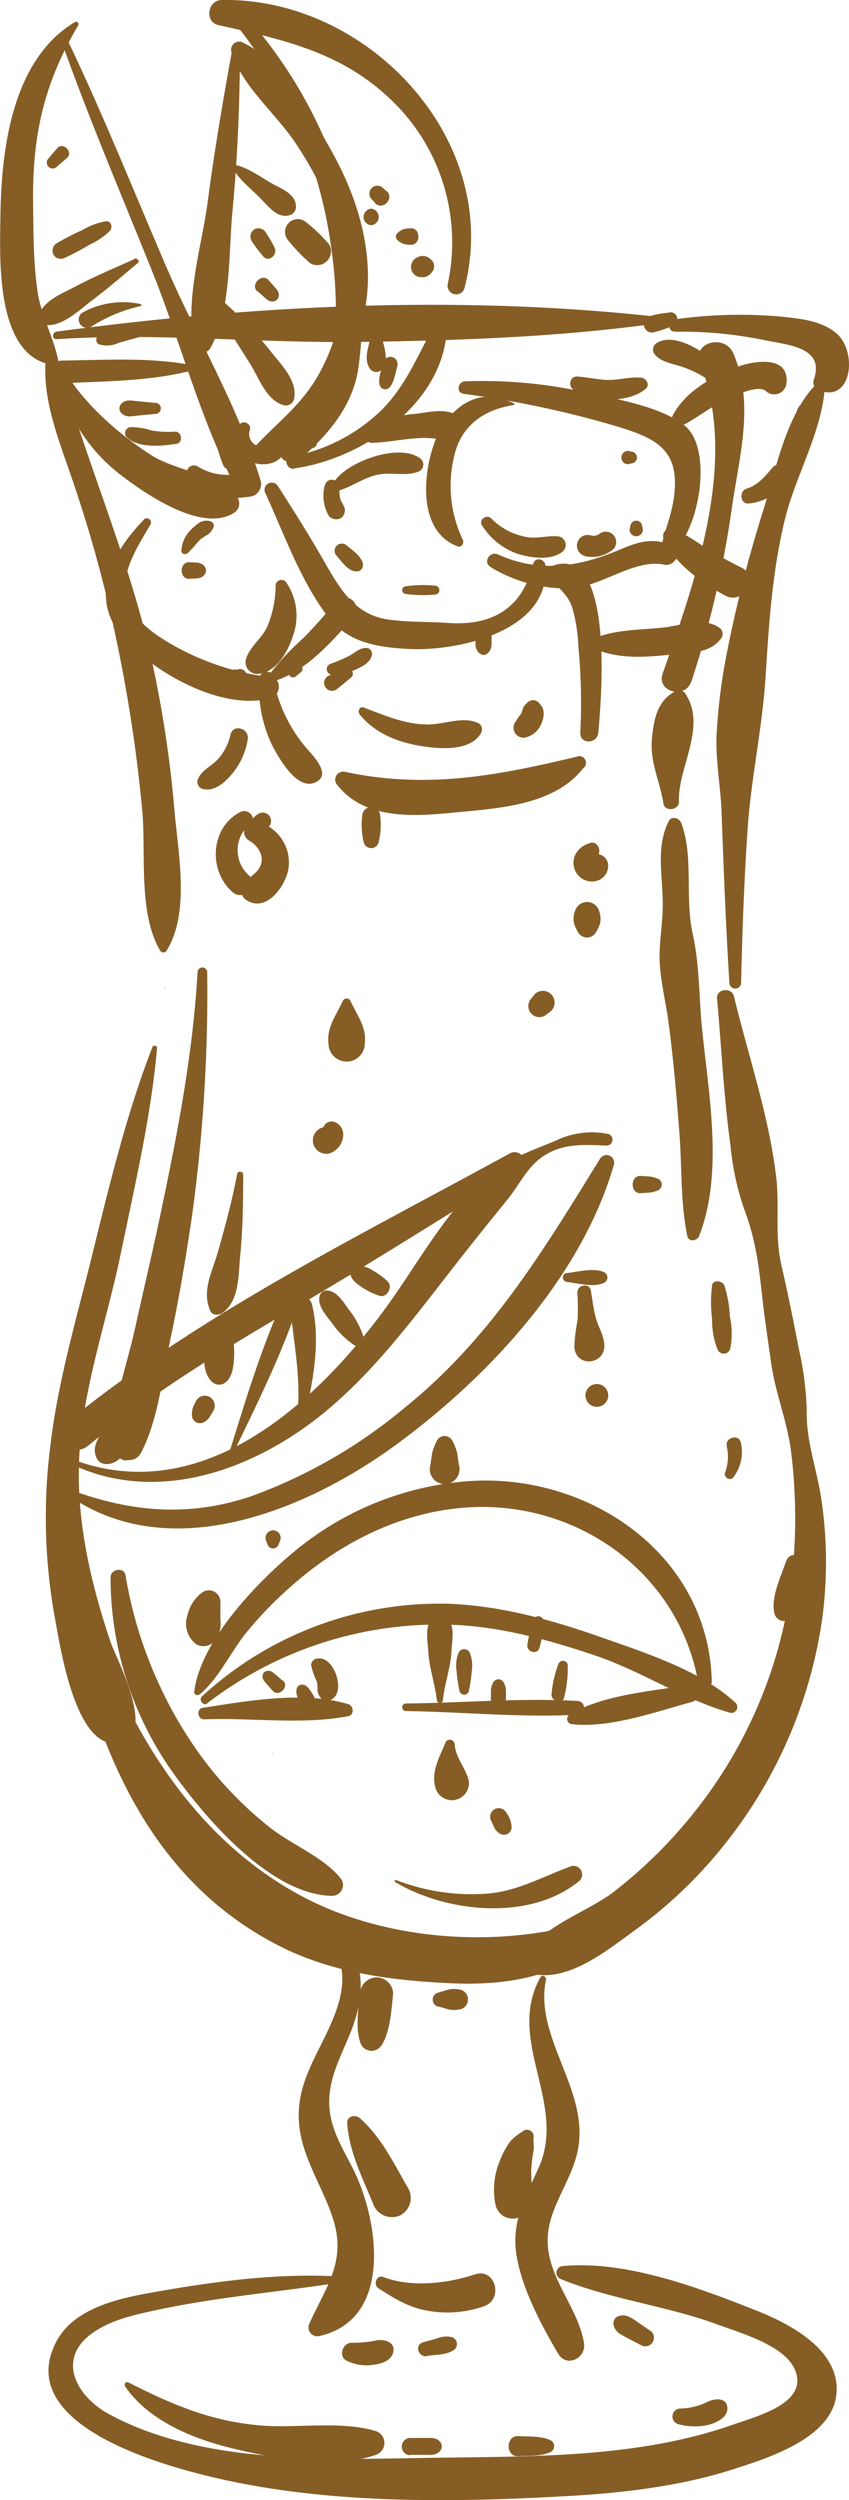 <svg xmlns="http://www.w3.org/2000/svg" viewBox="0 0 126.77 372.98"><defs><style>.cls-1{fill:#855d25;}</style></defs><title>Asset 5</title><g id="Layer_2" data-name="Layer 2"><g id="Layer_2-2" data-name="Layer 2"><g id="_Group_" data-name="&lt;Group&gt;"><g id="_Group_2" data-name="&lt;Group&gt;"><path id="_Path_" data-name="&lt;Path&gt;" class="cls-1" d="M8.46,50.6c15.16-1,30.22.63,45.41.41C68.41,50.8,83,50.3,97.3,48.36c.74-.1.47-1.15-.16-1.21C67.73,44,37.77,45.56,8.46,49.47c-.7.09-.74,1.18,0,1.13Z"/></g><g id="_Group_3" data-name="&lt;Group&gt;"><path id="_Path_2" data-name="&lt;Path&gt;" class="cls-1" d="M100.84,49.49a61,61,0,0,1,13.43,1.28c3.32.7,9,1,7.22,5.93a1.29,1.29,0,0,0,.59,1.45c5.18,2.24,6-5.75,2.8-8.43-2.29-1.94-5.63-2.22-8.49-2.51a69.88,69.88,0,0,0-15.56.42c-1.15.14-1.23,1.87,0,1.85Z"/></g><g id="_Group_4" data-name="&lt;Group&gt;"><path id="_Path_3" data-name="&lt;Path&gt;" class="cls-1" d="M7.06,52C5.83,58.47,8.63,65.2,10.7,71.26A203.34,203.34,0,0,1,17.3,95.07a224.93,224.93,0,0,1,3.94,25.85c.58,6.33-.64,15.25,2.66,20.87a.57.57,0,0,0,1,0c3.48-5.64,1.7-14.61,1.15-20.87a172.46,172.46,0,0,0-3.52-23C18.94,82.15,12.28,67.51,8.16,52a.57.57,0,0,0-1.09,0Z"/></g><g id="_Group_5" data-name="&lt;Group&gt;"><path id="_Path_4" data-name="&lt;Path&gt;" class="cls-1" d="M24.65,147.42a.05.05,0,0,0,0-.11.05.05,0,0,0,0,.11Z"/></g><g id="_Group_6" data-name="&lt;Group&gt;"><path id="_Path_5" data-name="&lt;Path&gt;" class="cls-1" d="M22.75,156.24c-3.91,10-6.57,21.19-9.15,31.64-2.24,9.05-4.95,18.28-6.05,27.56a84,84,0,0,0,.64,25.9c.76,4,2.95,19.37,9.27,18.73s0-12.43-.91-15c-3-8.82-5.2-18.32-4.72-27.69.54-10.34,4.16-20.45,6.24-30.54s4.5-20.39,5.38-30.5c0-.44-.57-.44-.71-.1Z"/></g><g id="_Group_7" data-name="&lt;Group&gt;"><path id="_Path_6" data-name="&lt;Path&gt;" class="cls-1" d="M11.26,245.22C15.7,264,24,281.48,42.06,290.48c7.8,3.89,16.69,5,25.32,5.39s17.48-1.08,23.41-7.69c.77-.86,0-2.49-1.2-2.07-14,4.75-31.89,3.69-44.95-3.46-15-8.2-24.23-22.77-30.11-38.34a1.7,1.7,0,0,0-3.28.9Z"/></g><g id="_Group_8" data-name="&lt;Group&gt;"><path id="_Path_7" data-name="&lt;Path&gt;" class="cls-1" d="M122.37,56.83c-4.79,4.32-6.47,12.92-8.27,18.88A195.6,195.6,0,0,0,108.23,99,86.6,86.6,0,0,0,107,109.57c-.18,3.91.61,7.8.75,11.72.3,8.47.64,16.93,1.16,25.4a.88.88,0,0,0,1.75,0c.18-7.86.46-15.61,1-23.44.56-7.52,2.19-14.82,2.66-22.4.49-7.83,1-15.63,2.86-23.29,1.57-6.59,5.85-13.69,6-20.4a.47.47,0,0,0-.79-.33Z"/></g><g id="_Group_9" data-name="&lt;Group&gt;"><path id="_Path_8" data-name="&lt;Path&gt;" class="cls-1" d="M107.07,149c.66,7.32,1,14.58,2,21.88a41.32,41.32,0,0,0,2,9.38c1.74,4.56,2.19,8.26,2.73,13.06.37,3.38.88,6.73,1.36,10.1.62,4.4,2.33,8.47,2.92,12.84a80.41,80.41,0,0,1,.08,19.86,68.71,68.71,0,0,1-14.4,34.12,70.51,70.51,0,0,1-12.13,12c-4.08,3.11-10.72,5.06-13.28,9.62a1.77,1.77,0,0,0,1,2.57c5.37,1.34,11.13-3.33,15.24-6.32a67.6,67.6,0,0,0,13.3-12.58,69.87,69.87,0,0,0,14.87-33.95,63.7,63.7,0,0,0-.13-18c-.66-4.36-2.22-8.44-2.17-12.87a46.26,46.26,0,0,0-1.2-9.57c-.8-4.19-1.65-8.36-2.61-12.52-1-4.47-.22-8.57-.75-13-1.08-9.18-4.14-18-6.31-27-.34-1.38-2.66-1.13-2.53.34Z"/></g><g id="_Group_10" data-name="&lt;Group&gt;"><path id="_Path_9" data-name="&lt;Path&gt;" class="cls-1" d="M11.18,3.29C1.86,8.89.23,22.08.07,31.89,0,38.1-.88,53.46,8.14,54.47c.39,0,.61-.39.55-.72-.68-3.31-2.33-6.3-3-9.72C5,39.75,5,35.25,4.95,30.9c-.2-10.3,1.48-18.26,6.73-27.12a.36.36,0,0,0-.49-.49Z"/></g><g id="_Group_11" data-name="&lt;Group&gt;"><path id="_Path_10" data-name="&lt;Path&gt;" class="cls-1" d="M7.94,55.92c2.59,6.37,4.84,11,10.45,15.21,3.76,2.84,11.88,8.33,16.55,5.38a1.61,1.61,0,0,0,.57-2.18c-2.66-3.54-9-4-12.78-6.34C18,65,12.33,60.13,9.63,55.21c-.49-.9-2.1-.28-1.69.71Z"/></g><g id="_Group_12" data-name="&lt;Group&gt;"><path id="_Path_11" data-name="&lt;Path&gt;" class="cls-1" d="M9,5.64c4.1,11.67,9,23.07,13.6,34.54C27,51,29.9,62.83,35.46,73.16l1.13-2.77a8.26,8.26,0,0,1-7.12-.84,1.09,1.09,0,0,0-1.31,1.7c2.66,2.88,5.66,3.43,9.44,2.79a1.9,1.9,0,0,0,1.32-2.32c-3.38-11.23-9.69-21.62-14.29-32.38C19.76,28,15.14,16.46,9.77,5.32A.41.41,0,0,0,9,5.64Z"/></g><g id="_Group_13" data-name="&lt;Group&gt;"><path id="_Path_12" data-name="&lt;Path&gt;" class="cls-1" d="M20.08,38.65c-2.9,1.3-5.83,2.53-8.64,4-2.11,1.14-4.82,2.06-5.67,4.41a1.15,1.15,0,0,0,1.09,1.43c2.49.26,5.1-2.34,7-3.77,2.32-1.74,4.49-3.62,6.7-5.47.39-.32-.11-.82-.5-.65Z"/></g><g id="_Group_14" data-name="&lt;Group&gt;"><path id="_Path_13" data-name="&lt;Path&gt;" class="cls-1" d="M21,45.36a12.53,12.53,0,0,0-8.73,1.3,1.24,1.24,0,0,0,1.25,2.13A23.49,23.49,0,0,1,21,45.66a.16.16,0,0,0,0-.3Z"/></g><g id="_Group_15" data-name="&lt;Group&gt;"><path id="_Path_14" data-name="&lt;Path&gt;" class="cls-1" d="M20.84,48.73l-3.47.49c-1,.14-2.07.13-2.78.93a.78.78,0,0,0,.16,1.21,4,4,0,0,0,2.92-.2l3.56-1c.92-.27.51-1.52-.38-1.39Z"/></g><g id="_Group_16" data-name="&lt;Group&gt;"><path id="_Path_15" data-name="&lt;Path&gt;" class="cls-1" d="M28.43,54.44c-6.21-1.17-12.88-.72-19.17-.65-2.19,0-2.18,3.51,0,3.4,6.3-.33,13-.29,19.17-1.86a.47.47,0,0,0,0-.89Z"/></g><g id="_Group_17" data-name="&lt;Group&gt;"><path id="_Path_16" data-name="&lt;Path&gt;" class="cls-1" d="M23.19,60.11l-2.7-.26c-.91-.09-1.67-.31-2.38.39a1,1,0,0,0,0,1.38c.71.7,1.47.48,2.38.39l2.7-.26a.82.82,0,0,0,0-1.65Z"/></g><g id="_Group_18" data-name="&lt;Group&gt;"><path id="_Path_17" data-name="&lt;Path&gt;" class="cls-1" d="M26.12,64.39a14.32,14.32,0,0,1-3.52-.18,10,10,0,0,0-3.07-.49.89.89,0,0,0-.62,1.49c1.76,1.71,5.24,1.33,7.46,1,1-.16.79-1.88-.25-1.82Z"/></g><g id="_Group_19" data-name="&lt;Group&gt;"><path id="_Path_18" data-name="&lt;Path&gt;" class="cls-1" d="M15.85,33a10.54,10.54,0,0,0-3.51,1.3,39.54,39.54,0,0,0-3.89,2,1.29,1.29,0,0,0-.57,1.41,1,1,0,0,0,.32.55,1.29,1.29,0,0,0,1.51.19,37,37,0,0,0,3.61-1.92,10.87,10.87,0,0,0,3.11-2.11c.41-.49.2-1.47-.58-1.41Z"/></g><g id="_Group_20" data-name="&lt;Group&gt;"><path id="_Path_19" data-name="&lt;Path&gt;" class="cls-1" d="M8.54,22.11,7.19,23.69a.88.88,0,0,0,1.24,1.24L10,23.57c1-.87-.59-2.47-1.46-1.46Z"/></g><g id="_Group_21" data-name="&lt;Group&gt;"><path id="_Path_20" data-name="&lt;Path&gt;" class="cls-1" d="M34.7,7.27C33.31,14.88,32,22.55,31,30.21c-.87,6.49-3.55,15-1.89,21.49a1.25,1.25,0,0,0,2.26.3c3.2-5.64,2.73-14.15,3.34-20.48.77-8,1.08-16.07,1.13-24.1,0-.62-1-.79-1.11-.15Z"/></g><g id="_Group_22" data-name="&lt;Group&gt;"><path id="_Path_21" data-name="&lt;Path&gt;" class="cls-1" d="M37.12,69.14c11.16-1.66,17.71-17.7,17.82-27.5.07-6.79-2.2-13.35-5.5-19.22-2.87-5.12-7.67-13.5-13.16-16.06A1.2,1.2,0,0,0,34.54,7.7c1.53,5.11,6.64,9.22,9.58,13.63,3.48,5.23,6.28,11,7,17.31a29,29,0,0,1-3.49,17.14c-2.86,5.21-7.41,8.07-11,12.49a.52.52,0,0,0,.5.86Z"/></g><g id="_Group_23" data-name="&lt;Group&gt;"><path id="_Path_22" data-name="&lt;Path&gt;" class="cls-1" d="M35.17,3.58A67.86,67.86,0,0,1,49.52,37.44a64.48,64.48,0,0,1,.29,15.67c-.47,4-2,6.39-4.7,9.35A14.28,14.28,0,0,0,41.95,67c-.69,1.67,1.65,2.55,2.75,1.6,4.17-3.61,7.87-7.86,8.77-13.43a58.8,58.8,0,0,0-.21-18.23A69.18,69.18,0,0,0,36.55,2.2c-.85-1-2.15.42-1.38,1.38Z"/></g><g id="_Group_24" data-name="&lt;Group&gt;"><path id="_Path_23" data-name="&lt;Path&gt;" class="cls-1" d="M43.94,69.88c9.84-1.36,21.72-9.21,22.72-20,.11-1.19-1.67-1.59-2.21-.6-2.34,4.3-4,8.45-7.59,12a26.13,26.13,0,0,1-13.42,6.85c-1.19.23-.66,1.95.49,1.79Z"/></g><g id="_Group_25" data-name="&lt;Group&gt;"><path id="_Path_24" data-name="&lt;Path&gt;" class="cls-1" d="M69.33,43.07C75.13,21.16,55.13-.38,33.13,0,31,0,30.47,3.26,32.63,3.75c9.36,2.1,18,3.91,25.31,10.72a29.36,29.36,0,0,1,8.91,27.92,1.29,1.29,0,0,0,2.48.68Z"/></g><g id="_Group_26" data-name="&lt;Group&gt;"><path id="_Path_25" data-name="&lt;Path&gt;" class="cls-1" d="M34.74,25.06c.93,1.71,2.63,3,4,4.38,1.23,1.19,2.63,3.26,4.54,2.65a1.28,1.28,0,0,0,.91-1.19c.06-2-2.28-2.77-3.77-3.63C38.75,26.3,37,25,35.09,24.6a.31.31,0,0,0-.35.45Z"/></g><g id="_Group_27" data-name="&lt;Group&gt;"><path id="_Path_26" data-name="&lt;Path&gt;" class="cls-1" d="M43.08,35.91a24.56,24.56,0,0,0,3.24,3.36,2.06,2.06,0,0,0,2.82-2.82,24.55,24.55,0,0,0-3.36-3.24,1.91,1.91,0,0,0-2.7,2.7Z"/></g><g id="_Group_28" data-name="&lt;Group&gt;"><path id="_Path_27" data-name="&lt;Path&gt;" class="cls-1" d="M37.53,35.9a23.27,23.27,0,0,0,1.77,2.34c.84,1,2.22-.27,1.7-1.31a20.86,20.86,0,0,0-1.33-2.28A1.27,1.27,0,0,0,38,34.21a1.25,1.25,0,0,0-.44,1.69Z"/></g><g id="_Group_29" data-name="&lt;Group&gt;"><path id="_Path_28" data-name="&lt;Path&gt;" class="cls-1" d="M38.47,43.46l1,.88c.39.33.72.69,1.28.63a.91.91,0,0,0,.88-.88c.06-.56-.29-.88-.63-1.28l-.88-1c-1-1.16-2.84.68-1.68,1.68Z"/></g><g id="_Group_30" data-name="&lt;Group&gt;"><path id="_Path_29" data-name="&lt;Path&gt;" class="cls-1" d="M31.93,46c1.92,2.68,3.64,5.48,5.4,8.25,1.38,2.16,2.36,5.39,5,6.2a1.3,1.3,0,0,0,1.58-.9c.56-2.84-2-5.18-3.61-7.29a59.74,59.74,0,0,0-7-7.32c-.69-.64-2,.21-1.38,1.06Z"/></g><g id="_Group_31" data-name="&lt;Group&gt;"><path id="_Path_30" data-name="&lt;Path&gt;" class="cls-1" d="M31.62,64.5l.73,1.23a1.24,1.24,0,0,0,1.55.51,1.23,1.23,0,0,0,.72-1.47l-.55-1.31a1.34,1.34,0,1,0-2.45,1Z"/></g><g id="_Group_32" data-name="&lt;Group&gt;"><path id="_Path_31" data-name="&lt;Path&gt;" class="cls-1" d="M32.36,66.36a20.69,20.69,0,0,0,1,3.11c.36.84,1.81.42,1.73-.47a20.77,20.77,0,0,0-.62-3.22,1.08,1.08,0,0,0-2.09.58Z"/></g><g id="_Group_33" data-name="&lt;Group&gt;"><path id="_Path_32" data-name="&lt;Path&gt;" class="cls-1" d="M35.72,63.47a4,4,0,0,0,1.17,5.09c1.52,1.11,4.64,1,5.48-1a1.31,1.31,0,0,0-1.78-1.78c-.79.38-1.41,1.06-2.36.65a1.89,1.89,0,0,1-.91-2.32c.28-.94-1.15-1.57-1.6-.67Z"/></g><g id="_Group_34" data-name="&lt;Group&gt;"><path id="_Path_33" data-name="&lt;Path&gt;" class="cls-1" d="M55.31,50.44c-.31,1.37-1,3.18-.13,4.47a1.15,1.15,0,0,0,2,0c.87-1.29.18-3.1-.13-4.47a.88.88,0,0,0-1.69,0Z"/></g><g id="_Group_35" data-name="&lt;Group&gt;"><path id="_Path_34" data-name="&lt;Path&gt;" class="cls-1" d="M57.26,54c-.26,1-.82,2.37-.58,3.44a.88.88,0,0,0,1.46.39c.74-.8.91-2.22,1.2-3.25A1.08,1.08,0,0,0,57.26,54Z"/></g><g id="_Group_36" data-name="&lt;Group&gt;"><path id="_Path_35" data-name="&lt;Path&gt;" class="cls-1" d="M64.43,38.8l-.17-.15a1.61,1.61,0,0,0-1.57-.41l-.17.06a1.62,1.62,0,0,0-1.15,1.51,1.56,1.56,0,0,0,1.15,1.51l.17,0a1.72,1.72,0,0,0,1.82-.74l.13-.18a1.34,1.34,0,0,0-.21-1.62Z"/></g><g id="_Group_37" data-name="&lt;Group&gt;"><path id="_Path_36" data-name="&lt;Path&gt;" class="cls-1" d="M55.42,33.6a1.24,1.24,0,0,0,0-2.47,1.24,1.24,0,0,0,0,2.47Z"/></g><g id="_Group_38" data-name="&lt;Group&gt;"><path id="_Path_37" data-name="&lt;Path&gt;" class="cls-1" d="M57.76,28.56,57.14,28a1.19,1.19,0,0,0-1.68,1.68l.55.62c1.06,1.19,2.94-.68,1.75-1.75Z"/></g><g id="_Group_39" data-name="&lt;Group&gt;"><path id="_Path_38" data-name="&lt;Path&gt;" class="cls-1" d="M61.28,34.06a4.08,4.08,0,0,0-1.13.17,3.21,3.21,0,0,0-.84.56.72.72,0,0,0,0,1,3.22,3.22,0,0,0,.84.56,4.06,4.06,0,0,0,1.13.17c1.59.11,1.59-2.59,0-2.47Z"/></g><g id="_Group_40" data-name="&lt;Group&gt;"><path id="_Path_39" data-name="&lt;Path&gt;" class="cls-1" d="M60.55,59.4a.67.67,0,0,0,0-1.34.67.67,0,0,0,0,1.34Z"/></g><g id="_Group_41" data-name="&lt;Group&gt;"><path id="_Path_40" data-name="&lt;Path&gt;" class="cls-1" d="M30.88,254.15A56.73,56.73,0,0,1,68,242.41c7.15.35,14.26,2.32,21,4.61s13.13,6.54,20,8.49a.88.88,0,0,0,.85-1.46c-5.17-4.82-13.45-7.46-20.06-9.79-7.24-2.55-14.92-4.69-22.63-5a52.36,52.36,0,0,0-37,13.81c-.55.5.2,1.51.81,1.05Z"/></g><g id="_Group_42" data-name="&lt;Group&gt;"><path id="_Path_41" data-name="&lt;Path&gt;" class="cls-1" d="M29.83,252.77c2.92-2.45,4.67-6.47,7.11-9.41a59.25,59.25,0,0,1,7.18-7.28c7-6,15.4-10.26,24.71-11.12,16.73-1.55,32.49,9.3,35.45,26.15.2,1.15,2,.87,2-.27-.43-18.71-17.93-30.84-35.69-29.92a45.93,45.93,0,0,0-26.28,10.24C38.62,235.78,29.86,244.8,29,252.44c0,.44.52.56.79.33Z"/></g><g id="_Group_43" data-name="&lt;Group&gt;"><path id="_Path_42" data-name="&lt;Path&gt;" class="cls-1" d="M30.5,256.5c7-.29,14.66.86,21.5-.48.94-.18.82-1.54,0-1.79-6.7-2-14.94-.5-21.74.55-1,.15-.74,1.76.23,1.72Z"/></g><g id="_Group_44" data-name="&lt;Group&gt;"><path id="_Path_43" data-name="&lt;Path&gt;" class="cls-1" d="M102.65,251.41c-5.56.9-12.69,1.46-17.6,4.37a.78.78,0,0,0,.39,1.44c5.69.61,12.46-1.85,17.89-3.32,1.63-.44.92-2.74-.68-2.48Z"/></g><g id="_Group_45" data-name="&lt;Group&gt;"><path id="_Path_44" data-name="&lt;Path&gt;" class="cls-1" d="M60.55,255.26c8.46.12,17.21,1,25.64.55a1,1,0,0,0,0-2.06c-8.42-.48-17.17.31-25.64.38a.57.57,0,0,0,0,1.13Z"/></g><g id="_Group_46" data-name="&lt;Group&gt;"><path id="_Path_45" data-name="&lt;Path&gt;" class="cls-1" d="M66.14,253.59c.26-2.45,1.13-4.78,1.27-7.21.1-1.89.63-4-.89-5.35a1.21,1.21,0,0,0-1.68,0c-1.52,1.38-1,3.45-.89,5.35.13,2.43,1,4.77,1.27,7.21a.46.46,0,0,0,.93,0Z"/></g><g id="_Group_47" data-name="&lt;Group&gt;"><path id="_Path_46" data-name="&lt;Path&gt;" class="cls-1" d="M70,252.31a20.91,20.91,0,0,0,.44-3,5.09,5.09,0,0,0-.33-2.83.94.94,0,0,0-1.6,0,5.09,5.09,0,0,0-.33,2.83,20.94,20.94,0,0,0,.44,3,.73.73,0,0,0,1.39,0Z"/></g><g id="_Group_48" data-name="&lt;Group&gt;"><path id="_Path_47" data-name="&lt;Path&gt;" class="cls-1" d="M75.55,253.59l0-1.32a2.6,2.6,0,0,0-.37-1.32.88.88,0,0,0-1.51,0,2.64,2.64,0,0,0-.37,1.32l0,1.32a1.08,1.08,0,0,0,2.16,0Z"/></g><g id="_Group_49" data-name="&lt;Group&gt;"><path id="_Path_48" data-name="&lt;Path&gt;" class="cls-1" d="M80.56,245.79a17.35,17.35,0,0,0,.64-3.9c0-.71-1.1-1.12-1.44-.39a17.06,17.06,0,0,0-1,3.8c-.24,1.16,1.55,1.66,1.79.49Z"/></g><g id="_Group_50" data-name="&lt;Group&gt;"><path id="_Path_49" data-name="&lt;Path&gt;" class="cls-1" d="M84.26,253.12a16.89,16.89,0,0,0,.5-4.84.73.73,0,0,0-1.32-.17,15.92,15.92,0,0,0-1.07,4.5c-.23,1.24,1.7,1.75,1.89.52Z"/></g><g id="_Group_51" data-name="&lt;Group&gt;"><path id="_Path_50" data-name="&lt;Path&gt;" class="cls-1" d="M49.25,253.68c1.47-.67,1.39-2.33,1-3.67-.37-1.16-1.34-2.78-2.79-2.59a1,1,0,0,0-1,1,9.75,9.75,0,0,0,.85,2.42,3.92,3.92,0,0,1,.09,1.13,2.17,2.17,0,0,0,.53,1.38,1,1,0,0,0,1.34.35Z"/></g><g id="_Group_52" data-name="&lt;Group&gt;"><path id="_Path_51" data-name="&lt;Path&gt;" class="cls-1" d="M42.18,250.71l-1-.86c-.38-.31-.68-.64-1.21-.59a.8.8,0,0,0-.77.77c0,.53.28.82.61,1.19l.89,1c.93,1.06,2.6-.65,1.53-1.53Z"/></g><g id="_Group_53" data-name="&lt;Group&gt;"><path id="_Path_52" data-name="&lt;Path&gt;" class="cls-1" d="M46.85,253c-.4-.57-.81-1.51-1.54-1.66a.84.84,0,0,0-.93.38c-.34.75.06,1.46.3,2.19a1.18,1.18,0,1,0,2.17-.91Z"/></g><g id="_Group_54" data-name="&lt;Group&gt;"><path id="_Path_53" data-name="&lt;Path&gt;" class="cls-1" d="M10.47,223.26C26,233.83,46.65,224.88,59.86,215c13.53-10.08,27.05-24.74,31.82-41.29a1.14,1.14,0,0,0-2.07-.87C81.08,186.63,73.24,199.68,60.44,210a76.58,76.58,0,0,1-22.58,13.09c-9.31,3.24-17.91,2.57-27-.71-.52-.19-.77.57-.36.85Z"/></g><g id="_Group_55" data-name="&lt;Group&gt;"><path id="_Path_54" data-name="&lt;Path&gt;" class="cls-1" d="M9.54,217.87c13.61,7.22,29.27,1.27,40.14-8.21,7-6.07,12.5-13.55,18.17-20.79,2.61-3.34,5.26-6.65,7.94-9.94,1.82-2.24,3-5,5.54-6.58,2.94-1.83,6-1.57,9.28-1.45a.88.88,0,0,0,.23-1.72,12.26,12.26,0,0,0-7.88,1c-3.45,1.43-7.7,2.9-10.52,5.4-6,5.31-10.1,13-14.77,19.44C46.87,209.81,29.47,225.53,9.78,217.3c-.32-.14-.54.4-.24.56Z"/></g><g id="_Group_56" data-name="&lt;Group&gt;"><path id="_Path_55" data-name="&lt;Path&gt;" class="cls-1" d="M76.12,172.07C53.51,184.45,29.87,196,9.78,212.35c-2.36,1.92,1,5.27,3.35,3.35,9.74-8,20.46-14.5,31.29-20.84,11.18-6.54,22.12-13.5,33.15-20.29a1.44,1.44,0,0,0-1.46-2.49Z"/></g><g id="_Group_57" data-name="&lt;Group&gt;"><path id="_Path_56" data-name="&lt;Path&gt;" class="cls-1" d="M34.35,217.79c3.41-7.1,7.09-14.35,9.7-21.79.46-1.3-1.69-2.24-2.26-1-3.17,7.24-5.46,15-7.82,22.58-.07.22.27.37.38.16Z"/></g><g id="_Group_58" data-name="&lt;Group&gt;"><path id="_Path_57" data-name="&lt;Path&gt;" class="cls-1" d="M45.68,210.52c1.2-5,2.16-10.83.9-15.94-.43-1.76-3.42-1.44-3.24.44.49,5.21,1.54,10.05,1.13,15.34-.05.7,1.05.84,1.21.16Z"/></g><g id="_Group_59" data-name="&lt;Group&gt;"><path id="_Path_58" data-name="&lt;Path&gt;" class="cls-1" d="M54.35,199.69a12.58,12.58,0,0,0-2.26-4.32c-.84-1.16-1.8-2.82-3.36-2.86a1.1,1.1,0,0,0-1,.79c-.4,1.5,1,2.95,1.82,4.06A12.71,12.71,0,0,0,53,200.74a.94.94,0,0,0,1.36-1Z"/></g><g id="_Group_60" data-name="&lt;Group&gt;"><path id="_Path_59" data-name="&lt;Path&gt;" class="cls-1" d="M57.82,191.1a11.1,11.1,0,0,0-2.24-1.61,3.71,3.71,0,0,0-2.6-.61,1,1,0,0,0-.68,1.2c.25,1,1,1.4,1.79,2a11.17,11.17,0,0,0,2.48,1.2c1.17.49,2.22-1.37,1.25-2.15Z"/></g><g id="_Group_61" data-name="&lt;Group&gt;"><path id="_Path_60" data-name="&lt;Path&gt;" class="cls-1" d="M32.54,200.84A4.35,4.35,0,0,1,32,202.6a11,11,0,0,0-.82,1.68c-.28.74.63,1.2,1.21.93,1.6-.74,2.07-2.72,2-4.36a.93.93,0,0,0-1.85,0Z"/></g><g id="_Group_62" data-name="&lt;Group&gt;"><path id="_Path_61" data-name="&lt;Path&gt;" class="cls-1" d="M29.15,209.28a3,3,0,0,0-.45,2.17,1.21,1.21,0,0,0,1.46.83c.9-.24,1.27-1.12,1.72-1.85a1.49,1.49,0,1,0-2.73-1.15Z"/></g><g id="_Group_63" data-name="&lt;Group&gt;"><path id="_Path_62" data-name="&lt;Path&gt;" class="cls-1" d="M22.1,205.68a52.66,52.66,0,0,0-5,5.63c-1.17,1.61-3.65,3.87-2.76,6a1.58,1.58,0,0,0,1.44,1.1c2.34.12,3.4-2.62,4.53-4.3A51.77,51.77,0,0,0,24,207.18c.57-1.21-.91-2.56-1.94-1.5Z"/></g><g id="_Group_64" data-name="&lt;Group&gt;"><path id="_Path_63" data-name="&lt;Path&gt;" class="cls-1" d="M17.56,216.23l0,.55a1.2,1.2,0,0,0,2.39,0l0-.55c.12-1.59-2.59-1.59-2.47,0Z"/></g><g id="_Group_65" data-name="&lt;Group&gt;"><path id="_Path_64" data-name="&lt;Path&gt;" class="cls-1" d="M95.71,178l1.21-.08a3.89,3.89,0,0,0,1.24-.31.94.94,0,0,0,0-1.79,3.87,3.87,0,0,0-1.24-.31l-1.21-.08c-1.66-.11-1.66,2.69,0,2.58Z"/></g><g id="_Group_66" data-name="&lt;Group&gt;"><path id="_Path_65" data-name="&lt;Path&gt;" class="cls-1" d="M84.72,191.26c1.58.18,3.85.81,5.36.17a.89.89,0,0,0,0-1.69c-1.51-.63-3.79,0-5.36.17a.67.67,0,0,0,0,1.34Z"/></g><g id="_Group_67" data-name="&lt;Group&gt;"><path id="_Path_66" data-name="&lt;Path&gt;" class="cls-1" d="M76.69,60.13c-2.74-1.12-4.91-1.45-7.6.27a11.37,11.37,0,0,0-4.28,5.83c-1.72,4.76-2.33,13.1,3.53,15.28.59.22,1-.51.76-1A18.66,18.66,0,0,1,67.8,68.12c1-4.58,4.41-7,8.89-7.69.17,0,.12-.25,0-.3Z"/></g><g id="_Group_68" data-name="&lt;Group&gt;"><path id="_Path_67" data-name="&lt;Path&gt;" class="cls-1" d="M73.23,84.59A22.06,22.06,0,0,0,85,87.79c4.76-.18,9.61-4.48,14.19-3.55,1.6.33,2.88-2,1.19-2.82-2.83-1.3-5-.63-7.81.57-6.07,2.58-12,3.53-18.2.73-1.24-.56-2.33,1.16-1.09,1.87Z"/></g><g id="_Group_69" data-name="&lt;Group&gt;"><path id="_Path_68" data-name="&lt;Path&gt;" class="cls-1" d="M69.17,58.75a149.12,149.12,0,0,1,23.21,4.94c4.67,1.48,8.43,2.87,8.4,8.38,0,3.75-1.38,6.38-2.14,9.9a.78.78,0,0,0,1.13.87c4.6-2.68,6.82-15.7,2.55-19.27-3.48-2.91-10.43-4.06-14.74-5a70.12,70.12,0,0,0-18.18-1.68c-1,.05-1.34,1.66-.25,1.82Z"/></g><g id="_Group_70" data-name="&lt;Group&gt;"><path id="_Path_69" data-name="&lt;Path&gt;" class="cls-1" d="M72,78.42a10.27,10.27,0,0,0,5.12,4.14c2,.66,5,1.11,6.76-.17A1.3,1.3,0,0,0,83.2,80c-1.77-.11-3.29.5-5.1,0a9.66,9.66,0,0,1-4.75-2.66c-.68-.7-1.94.22-1.38,1.06Z"/></g><g id="_Group_71" data-name="&lt;Group&gt;"><path id="_Path_70" data-name="&lt;Path&gt;" class="cls-1" d="M87.24,82.94a4.86,4.86,0,0,0,4.33-1,1.55,1.55,0,0,0-1.87-2.43,2.74,2.74,0,0,1-.6.36c.2-.08-.32.07-.29.06.2,0-.27,0-.28,0q-.3,0-.1,0l-.34-.09a1.6,1.6,0,0,0-.85,3.08Z"/></g><g id="_Group_72" data-name="&lt;Group&gt;"><path id="_Path_71" data-name="&lt;Path&gt;" class="cls-1" d="M96,79l-.15-.69a.88.88,0,0,0-1.69,0L94,79a1,1,0,1,0,2,0Z"/></g><g id="_Group_73" data-name="&lt;Group&gt;"><path id="_Path_72" data-name="&lt;Path&gt;" class="cls-1" d="M93.78,69.25l.69-.15a.88.88,0,0,0,0-1.69l-.69-.15a1,1,0,1,0,0,2Z"/></g><g id="_Group_74" data-name="&lt;Group&gt;"><path id="_Path_73" data-name="&lt;Path&gt;" class="cls-1" d="M102,63.41c2-1,3.74-2.45,5.77-3.46,1.18-.59,5.36-2.72,6.56-1.62A1.85,1.85,0,0,0,117.45,57c.29-4.13-5.2-3.1-7.42-2.25-3.63,1.4-7.67,3.62-9.53,7.15A1.09,1.09,0,0,0,102,63.41Z"/></g><g id="_Group_75" data-name="&lt;Group&gt;"><path id="_Path_74" data-name="&lt;Path&gt;" class="cls-1" d="M85.64,58.19c2.76,1.83,8.18,2,10.77-.18.71-.6.07-1.6-.69-1.67-1.58-.15-3.18.33-4.77.34s-3.16-.43-4.76-.51c-1.14-.06-1.38,1.46-.55,2Z"/></g><g id="_Group_76" data-name="&lt;Group&gt;"><path id="_Path_75" data-name="&lt;Path&gt;" class="cls-1" d="M55.51,66.06C58,66,60.45,65.42,63,65.34c2.07-.06,4.27.68,5.87-.87a1.38,1.38,0,0,0,0-1.89c-1.5-1.92-4.63-1.12-6.76-.85a17.14,17.14,0,0,0-7.18,2.13,1.19,1.19,0,0,0,.6,2.21Z"/></g><g id="_Group_77" data-name="&lt;Group&gt;"><path id="_Path_76" data-name="&lt;Path&gt;" class="cls-1" d="M47,65.45c-2.24-1.26-6.55-1.7-7.56,1.32a.78.78,0,0,0,.74,1A11.19,11.19,0,0,0,43,67a7.7,7.7,0,0,1,3.38-.16.78.78,0,0,0,.6-1.41Z"/></g><g id="_Group_78" data-name="&lt;Group&gt;"><path id="_Path_77" data-name="&lt;Path&gt;" class="cls-1" d="M21.44,77.57c-4.85,5-8.27,11.72-2.94,17.69,4.67,5.23,14.9,10.91,22,8.86,1.38-.4,1.65-2.85,0-3.08a39,39,0,0,1-16-5.59c-2.77-1.73-5.55-4.1-5.77-7.65-.21-3.31,2.11-6.72,3.69-9.48a.62.62,0,0,0-1-.75Z"/></g><g id="_Group_79" data-name="&lt;Group&gt;"><path id="_Path_78" data-name="&lt;Path&gt;" class="cls-1" d="M39.65,73.63c2.76,6,5.31,13.25,9.43,18.51,3,3.78,7.31,4.41,11.83,4.67,7.27.41,21.36-2.56,20.53-12.45-.08-1-1.56-1.33-1.82-.25-1.61,6.65-6.08,9.29-12.78,8.82-3-.21-5.94-.09-8.88-.51-5.2-.74-7.41-4.94-9.81-9.11-2.11-3.67-4.36-7.22-6.64-10.78a1.08,1.08,0,0,0-1.87,1.09Z"/></g><g id="_Group_80" data-name="&lt;Group&gt;"><path id="_Path_79" data-name="&lt;Path&gt;" class="cls-1" d="M50.41,73.23c2.12-.56,3.85-2,6.09-2.43,2-.4,4.29.34,6.15-.52a1.14,1.14,0,0,0,.23-1.78c-3.05-2.61-11.5.41-13.22,3.75a.68.68,0,0,0,.76,1Z"/></g><g id="_Group_81" data-name="&lt;Group&gt;"><path id="_Path_80" data-name="&lt;Path&gt;" class="cls-1" d="M48.5,72.36A6.1,6.1,0,0,0,49,76.8a1.32,1.32,0,0,0,1.15.66h.13a1.11,1.11,0,0,0,1-.56,1.65,1.65,0,0,0,.18-1.13,9.27,9.27,0,0,0-.52-1,3.41,3.41,0,0,1-.22-1.8c.22-1.41-1.79-2-2.19-.6Z"/></g><g id="_Group_82" data-name="&lt;Group&gt;"><path id="_Path_81" data-name="&lt;Path&gt;" class="cls-1" d="M50.28,82.92c.81.93,1.83,2.54,3.23,2.3a.89.89,0,0,0,.65-.65,1.36,1.36,0,0,0-.16-1,5,5,0,0,0-.68-.89c-.47-.46-1-.85-1.51-1.27a1.08,1.08,0,0,0-1.53,1.53Z"/></g><g id="_Group_83" data-name="&lt;Group&gt;"><path id="_Path_82" data-name="&lt;Path&gt;" class="cls-1" d="M60.55,88.6a18.37,18.37,0,0,0,4.57.08.67.67,0,0,0,0-1.29,18.35,18.35,0,0,0-4.57.08.57.57,0,0,0,0,1.13Z"/></g><g id="_Group_84" data-name="&lt;Group&gt;"><path id="_Path_83" data-name="&lt;Path&gt;" class="cls-1" d="M41.19,101.53c4.62-1.53,8.34-5.78,11.48-9.35A1.85,1.85,0,0,0,53,90a1.77,1.77,0,0,0-1.07-.83,1.74,1.74,0,0,0-1.75.46,60.62,60.62,0,0,1-5,5.67,38.13,38.13,0,0,0-4.78,5.09.78.78,0,0,0,.87,1.13Z"/></g><g id="_Group_85" data-name="&lt;Group&gt;"><path id="_Path_84" data-name="&lt;Path&gt;" class="cls-1" d="M28.11,82.47c.28-.36.62-.64.92-1a11.45,11.45,0,0,1,.89-1A7.45,7.45,0,0,1,31,79.77a2.4,2.4,0,0,0,.83-1,.68.68,0,0,0-.4-1,1.94,1.94,0,0,0-1.7.24,7.22,7.22,0,0,0-1.31,1.11,4.65,4.65,0,0,0-1.33,3c-.05.63.75.68,1.06.29Z"/></g><g id="_Group_86" data-name="&lt;Group&gt;"><path id="_Path_85" data-name="&lt;Path&gt;" class="cls-1" d="M28.32,86.34c.7-.05,1.69.06,2.16-.54a1,1,0,0,0,0-1.38c-.47-.61-1.46-.49-2.16-.54-1.59-.12-1.59,2.59,0,2.47Z"/></g><g id="_Group_87" data-name="&lt;Group&gt;"><path id="_Path_86" data-name="&lt;Path&gt;" class="cls-1" d="M41.16,87.37a16.33,16.33,0,0,1-1.24,6.09c-.82,1.81-2.64,3-3.2,4.87a1.76,1.76,0,0,0,1.69,2.22c2.86-.19,4.56-3.27,5.36-5.75a8.82,8.82,0,0,0-1-7.87.88.88,0,0,0-1.63.44Z"/></g><g id="_Group_88" data-name="&lt;Group&gt;"><path id="_Path_87" data-name="&lt;Path&gt;" class="cls-1" d="M35.64,99.88l-.55,0a1.3,1.3,0,0,0,0,2.6l.55,0c1.72.12,1.73-2.8,0-2.68Z"/></g><g id="_Group_89" data-name="&lt;Group&gt;"><path id="_Path_88" data-name="&lt;Path&gt;" class="cls-1" d="M43.92,99.25l-.66.81a.62.62,0,0,0,.87.87l.81-.66c.72-.59-.43-1.74-1-1Z"/></g><g id="_Group_90" data-name="&lt;Group&gt;"><path id="_Path_89" data-name="&lt;Path&gt;" class="cls-1" d="M38.72,101.2a19.86,19.86,0,0,0,2,10.15c1,1.84,3.57,6.47,6.24,5.42s-.06-3.86-1.06-5a22.25,22.25,0,0,1-5.15-10.83c-.2-1.19-2-.83-2,.27Z"/></g><g id="_Group_91" data-name="&lt;Group&gt;"><path id="_Path_90" data-name="&lt;Path&gt;" class="cls-1" d="M50.39,117.15c4.3,5.38,12,4.61,18.13,4,6.35-.59,14.33-1.15,18.57-6.54a1,1,0,0,0-1-1.72c-11.88,2.84-22.39,4.85-34.55,2.26a1.2,1.2,0,0,0-1.15,2Z"/></g><g id="_Group_92" data-name="&lt;Group&gt;"><path id="_Path_91" data-name="&lt;Path&gt;" class="cls-1" d="M89.34,109.29c.33-3.87,2.6-27.64-6.5-25a1.3,1.3,0,0,0-.57,2.15c1.23,1.42,2.48,2.25,3.16,4.13a25.07,25.07,0,0,1,.94,6,89.3,89.3,0,0,1,.28,12.75c-.08,1.74,2.53,1.7,2.68,0Z"/></g><g id="_Group_93" data-name="&lt;Group&gt;"><path id="_Path_92" data-name="&lt;Path&gt;" class="cls-1" d="M53.69,106.56c2.33,2.92,5.95,4.27,9.59,4.8,2.67.39,7,.68,8.55-2a1.09,1.09,0,0,0-.39-1.48c-2.37-1.1-5.14.24-7.71.2-3.38-.06-6.33-1.37-9.43-2.53-.64-.24-.94.61-.6,1Z"/></g><g id="_Group_94" data-name="&lt;Group&gt;"><path id="_Path_93" data-name="&lt;Path&gt;" class="cls-1" d="M78.52,110a3.38,3.38,0,0,0,2.3-2c.49-1.15.64-2.5-.59-3.24l.45.45L80.6,105a1.19,1.19,0,0,0-2,0l-.06.13.45-.45a2,2,0,0,0-.9,1,3.38,3.38,0,0,0-.17.53l-.06.16q.07-.17,0,0l-.18.29c-.09.14.09-.1-.1.12a3.83,3.83,0,0,0-.35.5s-.25.37-.13.22a1.55,1.55,0,0,0-.23,1.81,1.52,1.52,0,0,0,1.69.69Z"/></g><g id="_Group_95" data-name="&lt;Group&gt;"><path id="_Path_94" data-name="&lt;Path&gt;" class="cls-1" d="M49.57,100.65A7.49,7.49,0,0,0,53,99.93c1-.45,2.23-1,2.52-2.16a.88.88,0,0,0-.84-1.11c-1,0-1.67.71-2.52,1.17a24,24,0,0,1-2.8,1.2.83.83,0,0,0,.22,1.62Z"/></g><g id="_Group_96" data-name="&lt;Group&gt;"><path id="_Path_95" data-name="&lt;Path&gt;" class="cls-1" d="M50.38,102.76l2-1.65c.84-.69-.23-1.93-1.12-1.46l-2.33,1.24a1.18,1.18,0,1,0,1.44,1.86Z"/></g><g id="_Group_97" data-name="&lt;Group&gt;"><path id="_Path_96" data-name="&lt;Path&gt;" class="cls-1" d="M89.55,97.09c3.39,1.25,7.25.92,10.79.55,2.68-.28,5.82-.13,7.42-2.54a1.1,1.1,0,0,0-.39-1.48c-2.35-1.63-5.69-.28-8.34,0-3.16.33-6.45.29-9.48,1.29a1.14,1.14,0,0,0,0,2.19Z"/></g><g id="_Group_98" data-name="&lt;Group&gt;"><path id="_Path_97" data-name="&lt;Path&gt;" class="cls-1" d="M99.15,80.5c1.53,3.6,5.8,6.54,9.13,8.35,2.75,1.49,5.21-2.79,2.44-4.17-1.72-.86-3.46-1.77-5.11-2.76a42.44,42.44,0,0,0-4.84-3,1.2,1.2,0,0,0-1.62,1.62Z"/></g><g id="_Group_99" data-name="&lt;Group&gt;"><path id="_Path_98" data-name="&lt;Path&gt;" class="cls-1" d="M111.8,75.11c2.69-.25,5.16-1.82,5.46-4.67a1.09,1.09,0,0,0-1.85-.76c-1.08,1.29-2.24,2.72-3.91,3.21-1.18.35-1,2.35.3,2.23Z"/></g><g id="_Group_100" data-name="&lt;Group&gt;"><path id="_Path_99" data-name="&lt;Path&gt;" class="cls-1" d="M120.61,63.31a1.65,1.65,0,0,0,0-3.3,1.65,1.65,0,0,0,0,3.3Z"/></g><g id="_Group_101" data-name="&lt;Group&gt;"><path id="_Path_100" data-name="&lt;Path&gt;" class="cls-1" d="M34.4,109.66a8,8,0,0,1-1.92,3.66c-.87.92-2.35,1.61-2.87,2.79a1.1,1.1,0,0,0,.65,1.59c1.78.47,3.48-1.1,4.5-2.38a10.62,10.62,0,0,0,2.23-5c.27-1.66-2.17-2.42-2.58-.71Z"/></g><g id="_Group_102" data-name="&lt;Group&gt;"><path id="_Path_101" data-name="&lt;Path&gt;" class="cls-1" d="M36,121.08c-4.56,2.23-5,8.73-1.29,12,1.7,1.49,4.2-1.06,2.47-2.47a5.06,5.06,0,0,1,.18-7.72c1.07-.83-.29-2.31-1.37-1.78Z"/></g><g id="_Group_103" data-name="&lt;Group&gt;"><path id="_Path_102" data-name="&lt;Path&gt;" class="cls-1" d="M38.34,121.54c-.5.47-1,.93-1.46,1.42a1.57,1.57,0,0,0,.31,2.44c1.41.77,2.46,2.51,1.55,4.06-.74,1.26-2.09,1.52-2.65,3a1.66,1.66,0,0,0,.76,1.86c3,1.88,5.9-2.28,6.24-4.86a6.27,6.27,0,0,0-4.7-6.87l.93,2.28c.34-.59.65-1.2,1-1.8a1.24,1.24,0,0,0-1.94-1.5Z"/></g><g id="_Group_104" data-name="&lt;Group&gt;"><path id="_Path_103" data-name="&lt;Path&gt;" class="cls-1" d="M88.07,125.79a3.34,3.34,0,0,0-2.29,2,2.85,2.85,0,0,0,.66,2.91,2.71,2.71,0,0,0,3.08.55,2.31,2.31,0,0,0,1.29-2.12,1.7,1.7,0,0,0-3.17-.86,1.3,1.3,0,0,1,1.08-.6c1.18,0-.71.12-.28,0-.23.09.35.12.11,0q.41.2.22.1t.18.15c.16.15.19.37.31.53v.13a2.38,2.38,0,0,0,.11-.64,2.45,2.45,0,0,0,0-.3s.07-.36.1-.48c.17-.75-.54-1.74-1.39-1.39Z"/></g><g id="_Group_105" data-name="&lt;Group&gt;"><path id="_Path_104" data-name="&lt;Path&gt;" class="cls-1" d="M85.86,135.89a3.33,3.33,0,0,0-.14,1.9,7,7,0,0,0,.62,1.33,1.54,1.54,0,0,0,2.63,0,6.91,6.91,0,0,0,.62-1.33,3.3,3.3,0,0,0-.14-1.9,1.87,1.87,0,0,0-3.58,0Z"/></g><g id="_Group_106" data-name="&lt;Group&gt;"><path id="_Path_105" data-name="&lt;Path&gt;" class="cls-1" d="M79.82,148.33l-.51.66a1.65,1.65,0,0,0,2.33,2.33l.66-.51a1.75,1.75,0,0,0-2.48-2.48Z"/></g><g id="_Group_107" data-name="&lt;Group&gt;"><path id="_Path_106" data-name="&lt;Path&gt;" class="cls-1" d="M29.5,145.05c-.73,12.59-3.11,24.6-5.71,36.89-1.16,5.48-2.46,10.94-3.67,16.41s-3.47,11.48-3.35,17.16c0,2.19,3.24,3.3,4.32,1.17,2.56-5,3.18-11.36,4.35-16.87,1.31-6.19,2.36-12.43,3.27-18.69a244.27,244.27,0,0,0,2.23-36.07.72.72,0,0,0-1.44,0Z"/></g><g id="_Group_108" data-name="&lt;Group&gt;"><path id="_Path_107" data-name="&lt;Path&gt;" class="cls-1" d="M16.51,235.25a50.25,50.25,0,0,0,9.76,29.82c4.83,6.64,14.37,17.67,23.37,17.76a1.62,1.62,0,0,0,1.13-2.73c-2.7-3.19-7.13-4.85-10.42-7.43a54.92,54.92,0,0,1-10.81-11.35A63.93,63.93,0,0,1,18.74,235c-.22-1.28-2.22-.95-2.23.3Z"/></g><g id="_Group_109" data-name="&lt;Group&gt;"><path id="_Path_108" data-name="&lt;Path&gt;" class="cls-1" d="M104.41,184.34c3.63-9.29,1.41-21.12.43-30.75-.49-4.84-.36-9.6-1.42-14.35-1.19-5.32.19-11.51-1.7-16.47-.29-.75-1.45-1.11-1.88-.25-2.06,4.12-.74,8.68-.89,13.16-.09,2.88-.63,5.54-.41,8.43s.91,5.6,1.28,8.42c.75,5.58,1.23,11.22,1.65,16.84.37,5,.13,10.09,1.15,15,.21,1,1.49.77,1.79,0Z"/></g><g id="_Group_110" data-name="&lt;Group&gt;"><path id="_Path_109" data-name="&lt;Path&gt;" class="cls-1" d="M101.37,119.53c-.14-5.08,4.2-11.09,1-16a1.16,1.16,0,0,0-1.55-.41c-2.68,1.45-3.19,4.16-3.47,7-.35,3.59,1.16,6.3,1.71,9.74.21,1.33,2.36,1,2.33-.31Z"/></g><g id="_Group_111" data-name="&lt;Group&gt;"><path id="_Path_110" data-name="&lt;Path&gt;" class="cls-1" d="M103.24,101.67a150.73,150.73,0,0,0,6.09-26.23c1.12-7.66,3.32-15.23.19-22.68-1.25-3-6.2-1.74-5,1.37,5.76,14.58-.66,32.34-5.58,46.37-.94,2.69,3.37,3.88,4.27,1.18Z"/></g><g id="_Group_112" data-name="&lt;Group&gt;"><path id="_Path_111" data-name="&lt;Path&gt;" class="cls-1" d="M106.69,53.83c-2-1.54-6.05-4.26-8.63-2.66a1.15,1.15,0,0,0-.23,1.78c.8.94,2.34,1.27,3.49,1.6a16,16,0,0,1,3.91,1.77c1.63,1,2.88-1.39,1.46-2.49Z"/></g><g id="_Group_113" data-name="&lt;Group&gt;"><path id="_Path_112" data-name="&lt;Path&gt;" class="cls-1" d="M99.8,46.66a12.8,12.8,0,0,0-2.75.5,1.31,1.31,0,0,0-.92,1.21,1.25,1.25,0,0,0,1.25,1.25,13.68,13.68,0,0,0,3-1,1,1,0,0,0-.55-2Z"/></g><g id="_Group_114" data-name="&lt;Group&gt;"><path id="_Path_113" data-name="&lt;Path&gt;" class="cls-1" d="M106.33,191.81a19.28,19.28,0,0,0,0,5,11.52,11.52,0,0,0,.84,4.57,1,1,0,0,0,1.88-.25,11.64,11.64,0,0,0-.06-4.66,18.34,18.34,0,0,0-.81-4.65c-.31-.8-1.7-1-1.89,0Z"/></g><g id="_Group_115" data-name="&lt;Group&gt;"><path id="_Path_114" data-name="&lt;Path&gt;" class="cls-1" d="M108.53,215.8a6.9,6.9,0,0,1-.28,3.93c-.21.66.74,1.26,1.21.7a6.14,6.14,0,0,0,1.16-5.21c-.24-1.35-2.45-.79-2.09.58Z"/></g><g id="_Group_116" data-name="&lt;Group&gt;"><path id="_Path_115" data-name="&lt;Path&gt;" class="cls-1" d="M59,280.77c7.73,4.6,20.22,5.89,27.58-.23a1.3,1.3,0,0,0-1.25-2.15c-4.14,1.49-7.68,3.58-12.16,4.07a31.11,31.11,0,0,1-14.05-2c-.17-.06-.27.2-.12.28Z"/></g><g id="_Group_117" data-name="&lt;Group&gt;"><path id="_Path_116" data-name="&lt;Path&gt;" class="cls-1" d="M40.77,261.7a.05.05,0,0,0,0-.11.05.05,0,0,0,0,.11Z"/></g><g id="_Group_118" data-name="&lt;Group&gt;"><path id="_Path_117" data-name="&lt;Path&gt;" class="cls-1" d="M66.5,260c-.92,2.24-2.28,4.53-1.38,7A2.55,2.55,0,0,0,70,265.69c-.44-1.93-2-3.48-2.11-5.5A.72.72,0,0,0,66.5,260Z"/></g><g id="_Group_119" data-name="&lt;Group&gt;"><path id="_Path_118" data-name="&lt;Path&gt;" class="cls-1" d="M73.42,271.78c.14.31.27.63.42.94a2.11,2.11,0,0,0,.85.86,1.15,1.15,0,0,0,1.7-1,3.68,3.68,0,0,0-.76-2.11,1.29,1.29,0,1,0-2.22,1.3Z"/></g><g id="_Group_120" data-name="&lt;Group&gt;"><path id="_Path_119" data-name="&lt;Path&gt;" class="cls-1" d="M86.2,192.76a37.12,37.12,0,0,1,.05,4.17,23.9,23.9,0,0,0-.49,4c.2,3.24,4.9,2.7,4.45-.6-.2-1.44-.91-2.44-1.27-3.82s-.49-2.66-.72-4c-.2-1.15-2-.87-2,.27Z"/></g><g id="_Group_121" data-name="&lt;Group&gt;"><path id="_Path_120" data-name="&lt;Path&gt;" class="cls-1" d="M89.12,209.87a1.7,1.7,0,0,0,0-3.4,1.7,1.7,0,0,0,0,3.4Z"/></g><g id="_Group_122" data-name="&lt;Group&gt;"><path id="_Path_121" data-name="&lt;Path&gt;" class="cls-1" d="M65.29,214.85a7.15,7.15,0,0,0-.74,1.83c-.12.63-.19,1.26-.29,1.89a2.22,2.22,0,1,0,4.27,0c-.1-.63-.17-1.27-.29-1.89a7.17,7.17,0,0,0-.74-1.83,1.3,1.3,0,0,0-2.22,0Z"/></g><g id="_Group_123" data-name="&lt;Group&gt;"><path id="_Path_122" data-name="&lt;Path&gt;" class="cls-1" d="M39.68,229.71l.25.66a.88.88,0,0,0,1.69,0l.25-.66a1.13,1.13,0,1,0-2.19,0Z"/></g><g id="_Group_124" data-name="&lt;Group&gt;"><path id="_Path_123" data-name="&lt;Path&gt;" class="cls-1" d="M51.22,149.26c-.95,2.08-2.48,4-2.17,6.4a2.71,2.71,0,0,0,5.42,0c.31-2.44-1.23-4.31-2.17-6.4a.62.62,0,0,0-1.07,0Z"/></g><g id="_Group_125" data-name="&lt;Group&gt;"><path id="_Path_124" data-name="&lt;Path&gt;" class="cls-1" d="M49.82,171.77a2.91,2.91,0,0,0,1.4-2.15,2,2,0,0,0-1.35-2.27,1.37,1.37,0,0,0-1.51.62c.37-.62-.38.76-.34.74s.12-.27.17-.33a1,1,0,0,1,.65-.25,2,2,0,1,0,1,3.65Z"/></g><g id="_Group_126" data-name="&lt;Group&gt;"><path id="_Path_125" data-name="&lt;Path&gt;" class="cls-1" d="M54.08,121.73a11.09,11.09,0,0,0,.25,4,1.15,1.15,0,0,0,2.19,0,11.07,11.07,0,0,0,.25-4,1.34,1.34,0,0,0-2.68,0Z"/></g><g id="_Group_127" data-name="&lt;Group&gt;"><path id="_Path_126" data-name="&lt;Path&gt;" class="cls-1" d="M71,94.63l0,1.43a1.74,1.74,0,0,0,.58,1.39.89.89,0,0,0,1.24,0,1.79,1.79,0,0,0,.58-1.39l0-1.43a1.24,1.24,0,0,0-2.47,0Z"/></g><g id="_Group_128" data-name="&lt;Group&gt;"><path id="_Path_127" data-name="&lt;Path&gt;" class="cls-1" d="M35.42,175.1c-.74,3.95-1.79,7.83-2.89,11.69-.85,3-2.45,5.76-1.14,8.75.35.81,1.39.68,1.94.25,2.47-1.94,2.25-5.63,2.54-8.54.41-4,.43-8,.45-12,0-.51-.81-.65-.91-.12Z"/></g><g id="_Group_129" data-name="&lt;Group&gt;"><path id="_Path_128" data-name="&lt;Path&gt;" class="cls-1" d="M30.44,200.84a13.91,13.91,0,0,0,.2,3.44c.25,1,.91,2.29,2.07,2.29s1.77-1.21,2-2.13a13,13,0,0,0,.22-3.61c0-2.92-4.53-2.92-4.53,0Z"/></g><g id="_Group_130" data-name="&lt;Group&gt;"><path id="_Path_129" data-name="&lt;Path&gt;" class="cls-1" d="M30,237.72a5.77,5.77,0,0,0-2,3.23,3.83,3.83,0,0,0,1.28,4.33,2.23,2.23,0,0,0,2.69-.35,4.22,4.22,0,0,0,.94-3.32c0-.91,0-1.78,0-2.69a1.72,1.72,0,0,0-2.9-1.2Z"/></g><g id="_Group_131" data-name="&lt;Group&gt;"><path id="_Path_130" data-name="&lt;Path&gt;" class="cls-1" d="M117.41,232.79c-.74,2.29-2.42,5.59-1.75,8a1.46,1.46,0,0,0,2.64.34,7.56,7.56,0,0,0,1-3.83c.13-1.41.19-2.82.28-4.23s-1.76-1.41-2.12-.29Z"/></g><g id="_Group_132" data-name="&lt;Group&gt;"><path id="_Path_131" data-name="&lt;Path&gt;" class="cls-1" d="M50,290.81c3.15,5.81-1.16,12-3.53,17.23-1.65,3.64-2.36,6.86-1.5,10.84,1,4.45,3.6,8.22,4.88,12.54,1.81,6.13-1.29,9.93-3.64,15.19a1.31,1.31,0,0,0,1.45,1.89c11.14-2.49,8.84-17.34,5.14-24.77-1.54-3.1-3.46-6-3.63-9.59-.2-4.2,1.91-7.63,3.36-11.41,1.68-4.4,2.08-9-.66-13A1.08,1.08,0,0,0,50,290.81Z"/></g><g id="_Group_133" data-name="&lt;Group&gt;"><path id="_Path_132" data-name="&lt;Path&gt;" class="cls-1" d="M51.84,316.73c.29,4.25,2.23,8.06,3.84,11.95a3,3,0,0,0,3.55,2,2.56,2.56,0,0,0,1.27-.74,2.92,2.92,0,0,0,.45-3.49c-2.14-3.66-4-7.65-7.26-10.49-.65-.57-1.91-.24-1.85.76Z"/></g><g id="_Group_134" data-name="&lt;Group&gt;"><path id="_Path_133" data-name="&lt;Path&gt;" class="cls-1" d="M78,318a8.29,8.29,0,0,0-1.79,1.43,12,12,0,0,0-1.61,3A11.25,11.25,0,0,0,74,329c.9,3.07,5.29,2.37,5.46-.74.09-1.66-.24-3.29-.11-5,.06-.84.18-1.63.32-2.46.1-.62-.06-1.32,0-1.88A1,1,0,0,0,78,318Z"/></g><g id="_Group_135" data-name="&lt;Group&gt;"><path id="_Path_134" data-name="&lt;Path&gt;" class="cls-1" d="M80.67,295c-5.21,9.49,4.13,18.77-.28,28.48-1.91,4.21-4,7.87-3.31,12.65.71,5.05,3.7,10.66,6.26,15,1.28,2.16,4.26.65,3.86-1.63-.88-5-4.74-8.94-5.36-14-.68-5.6,3.55-9.69,4.49-15,1.57-8.86-6.58-16.5-4.81-25.15.1-.49-.58-.84-.85-.36Z"/></g><g id="_Group_136" data-name="&lt;Group&gt;"><path id="_Path_135" data-name="&lt;Path&gt;" class="cls-1" d="M56.51,341.38c2.48,1.58,4.61,2.91,7.56,3.38a16.57,16.57,0,0,0,8.18-.7c3-1,1.72-5.78-1.31-4.77-4.19,1.39-9.53,2-13.71.4-1-.4-1.56,1.15-.71,1.69Z"/></g><g id="_Group_137" data-name="&lt;Group&gt;"><path id="_Path_136" data-name="&lt;Path&gt;" class="cls-1" d="M63.79,351.46c1.3-.19,3.12-.14,4.13-1a1.09,1.09,0,0,0-.48-1.81,3.57,3.57,0,0,0-2.16.2l-2.07.57c-1.38.38-.77,2.28.58,2.09Z"/></g><g id="_Group_138" data-name="&lt;Group&gt;"><path id="_Path_137" data-name="&lt;Path&gt;" class="cls-1" d="M51.78,352.18a6.64,6.64,0,0,0,3.89.62c1.29-.16,3-.64,3.09-2.22.07-1.27-1.54-1.64-2.52-1.44a16.77,16.77,0,0,1-3.73.36c-1.37,0-2.05,2.06-.73,2.69Z"/></g><g id="_Group_139" data-name="&lt;Group&gt;"><path id="_Path_138" data-name="&lt;Path&gt;" class="cls-1" d="M57,305.11c1.31-2.24,1.43-5.14,1.7-7.68A2.47,2.47,0,0,0,56.21,295a2.51,2.51,0,0,0-2.46,2.46c-.26,2.34-.68,5,.05,7.26a1.75,1.75,0,0,0,3.15.41Z"/></g><g id="_Group_140" data-name="&lt;Group&gt;"><path id="_Path_139" data-name="&lt;Path&gt;" class="cls-1" d="M65.39,299.31c.49.13,1,.29,1.46.43a3.94,3.94,0,0,0,1.93,0,1.47,1.47,0,0,0,1.05-1.05,1.75,1.75,0,0,0,0-.8,1.47,1.47,0,0,0-1.05-1.05,3.89,3.89,0,0,0-1.93,0c-.49.14-1,.3-1.46.43a1.09,1.09,0,0,0,0,2.09Z"/></g><g id="_Group_141" data-name="&lt;Group&gt;"><path id="_Path_140" data-name="&lt;Path&gt;" class="cls-1" d="M49.57,339.56c-8.93-.39-18,.87-26.81,2.43-5.12.91-11.87,2.36-14.45,7.53C2,362.11,25.33,368.12,33,369.84c16.73,3.76,35.06,3.49,52.1,2.51,8.24-.48,16.58-1.47,24.46-4,5.1-1.65,14.52-4.57,15.31-11,.82-6.65-6.85-10.65-11.9-12.64-8.58-3.4-19.58-7.57-29-6.64a1,1,0,0,0-.26,1.92c7.47,3.05,15.91,4,23.55,6.83,3.19,1.19,9.72,3,11.37,6.56,2.36,5.06-5.55,7.05-9.07,8.3-14.64,5.17-30.87,4.74-46.2,5-15,.27-33.55.85-47.13-6.56-4.86-2.65-7.94-8.29-2.27-12.18,2.8-1.92,6.25-2.64,9.51-3.34,8.68-1.86,17.48-2.61,26.24-3.93.66-.1.46-1.09-.15-1.11Z"/></g><g id="_Group_142" data-name="&lt;Group&gt;"><path id="_Path_141" data-name="&lt;Path&gt;" class="cls-1" d="M18.63,355.94c3.5,5.17,10.12,7.87,16,9.3,6.17,1.52,15.38,3.1,21.44,1a1.87,1.87,0,0,0,0-3.58c-5.37-1.59-12-.31-17.59-.86-7.33-.71-12.86-3.13-19.32-6.39-.3-.15-.71.17-.49.49Z"/></g><g id="_Group_143" data-name="&lt;Group&gt;"><path id="_Path_142" data-name="&lt;Path&gt;" class="cls-1" d="M61.28,366.22l2.25,0c.79,0,1.56.1,2.14-.53a1.05,1.05,0,0,0,0-1.46c-.58-.63-1.35-.51-2.14-.53l-2.25,0a1.29,1.29,0,0,0,0,2.58Z"/></g><g id="_Group_144" data-name="&lt;Group&gt;"><path id="_Path_143" data-name="&lt;Path&gt;" class="cls-1" d="M77.39,366.42c1.61-.09,3.43.06,4.89-.65a1,1,0,0,0,0-1.69c-1.46-.71-3.28-.56-4.89-.65-1.92-.11-1.93,3.09,0,3Z"/></g><g id="_Group_145" data-name="&lt;Group&gt;"><path id="_Path_144" data-name="&lt;Path&gt;" class="cls-1" d="M101.26,361.65a9.52,9.52,0,0,0,4.19.17c1.23-.24,3.23-1.06,3.16-2.59s-1.72-1.45-2.78-1a9.94,9.94,0,0,1-4.26,1.08,1.19,1.19,0,0,0-.31,2.33Z"/></g><g id="_Group_146" data-name="&lt;Group&gt;"><path id="_Path_145" data-name="&lt;Path&gt;" class="cls-1" d="M97.09,347.7l-2.24-1.53c-.88-.6-1.62-1-2.67-.58a1.14,1.14,0,0,0-.59,1c.09,1.12.88,1.57,1.8,2.05l2.4,1.26a1.29,1.29,0,0,0,1.3-2.22Z"/></g></g></g></g></svg>